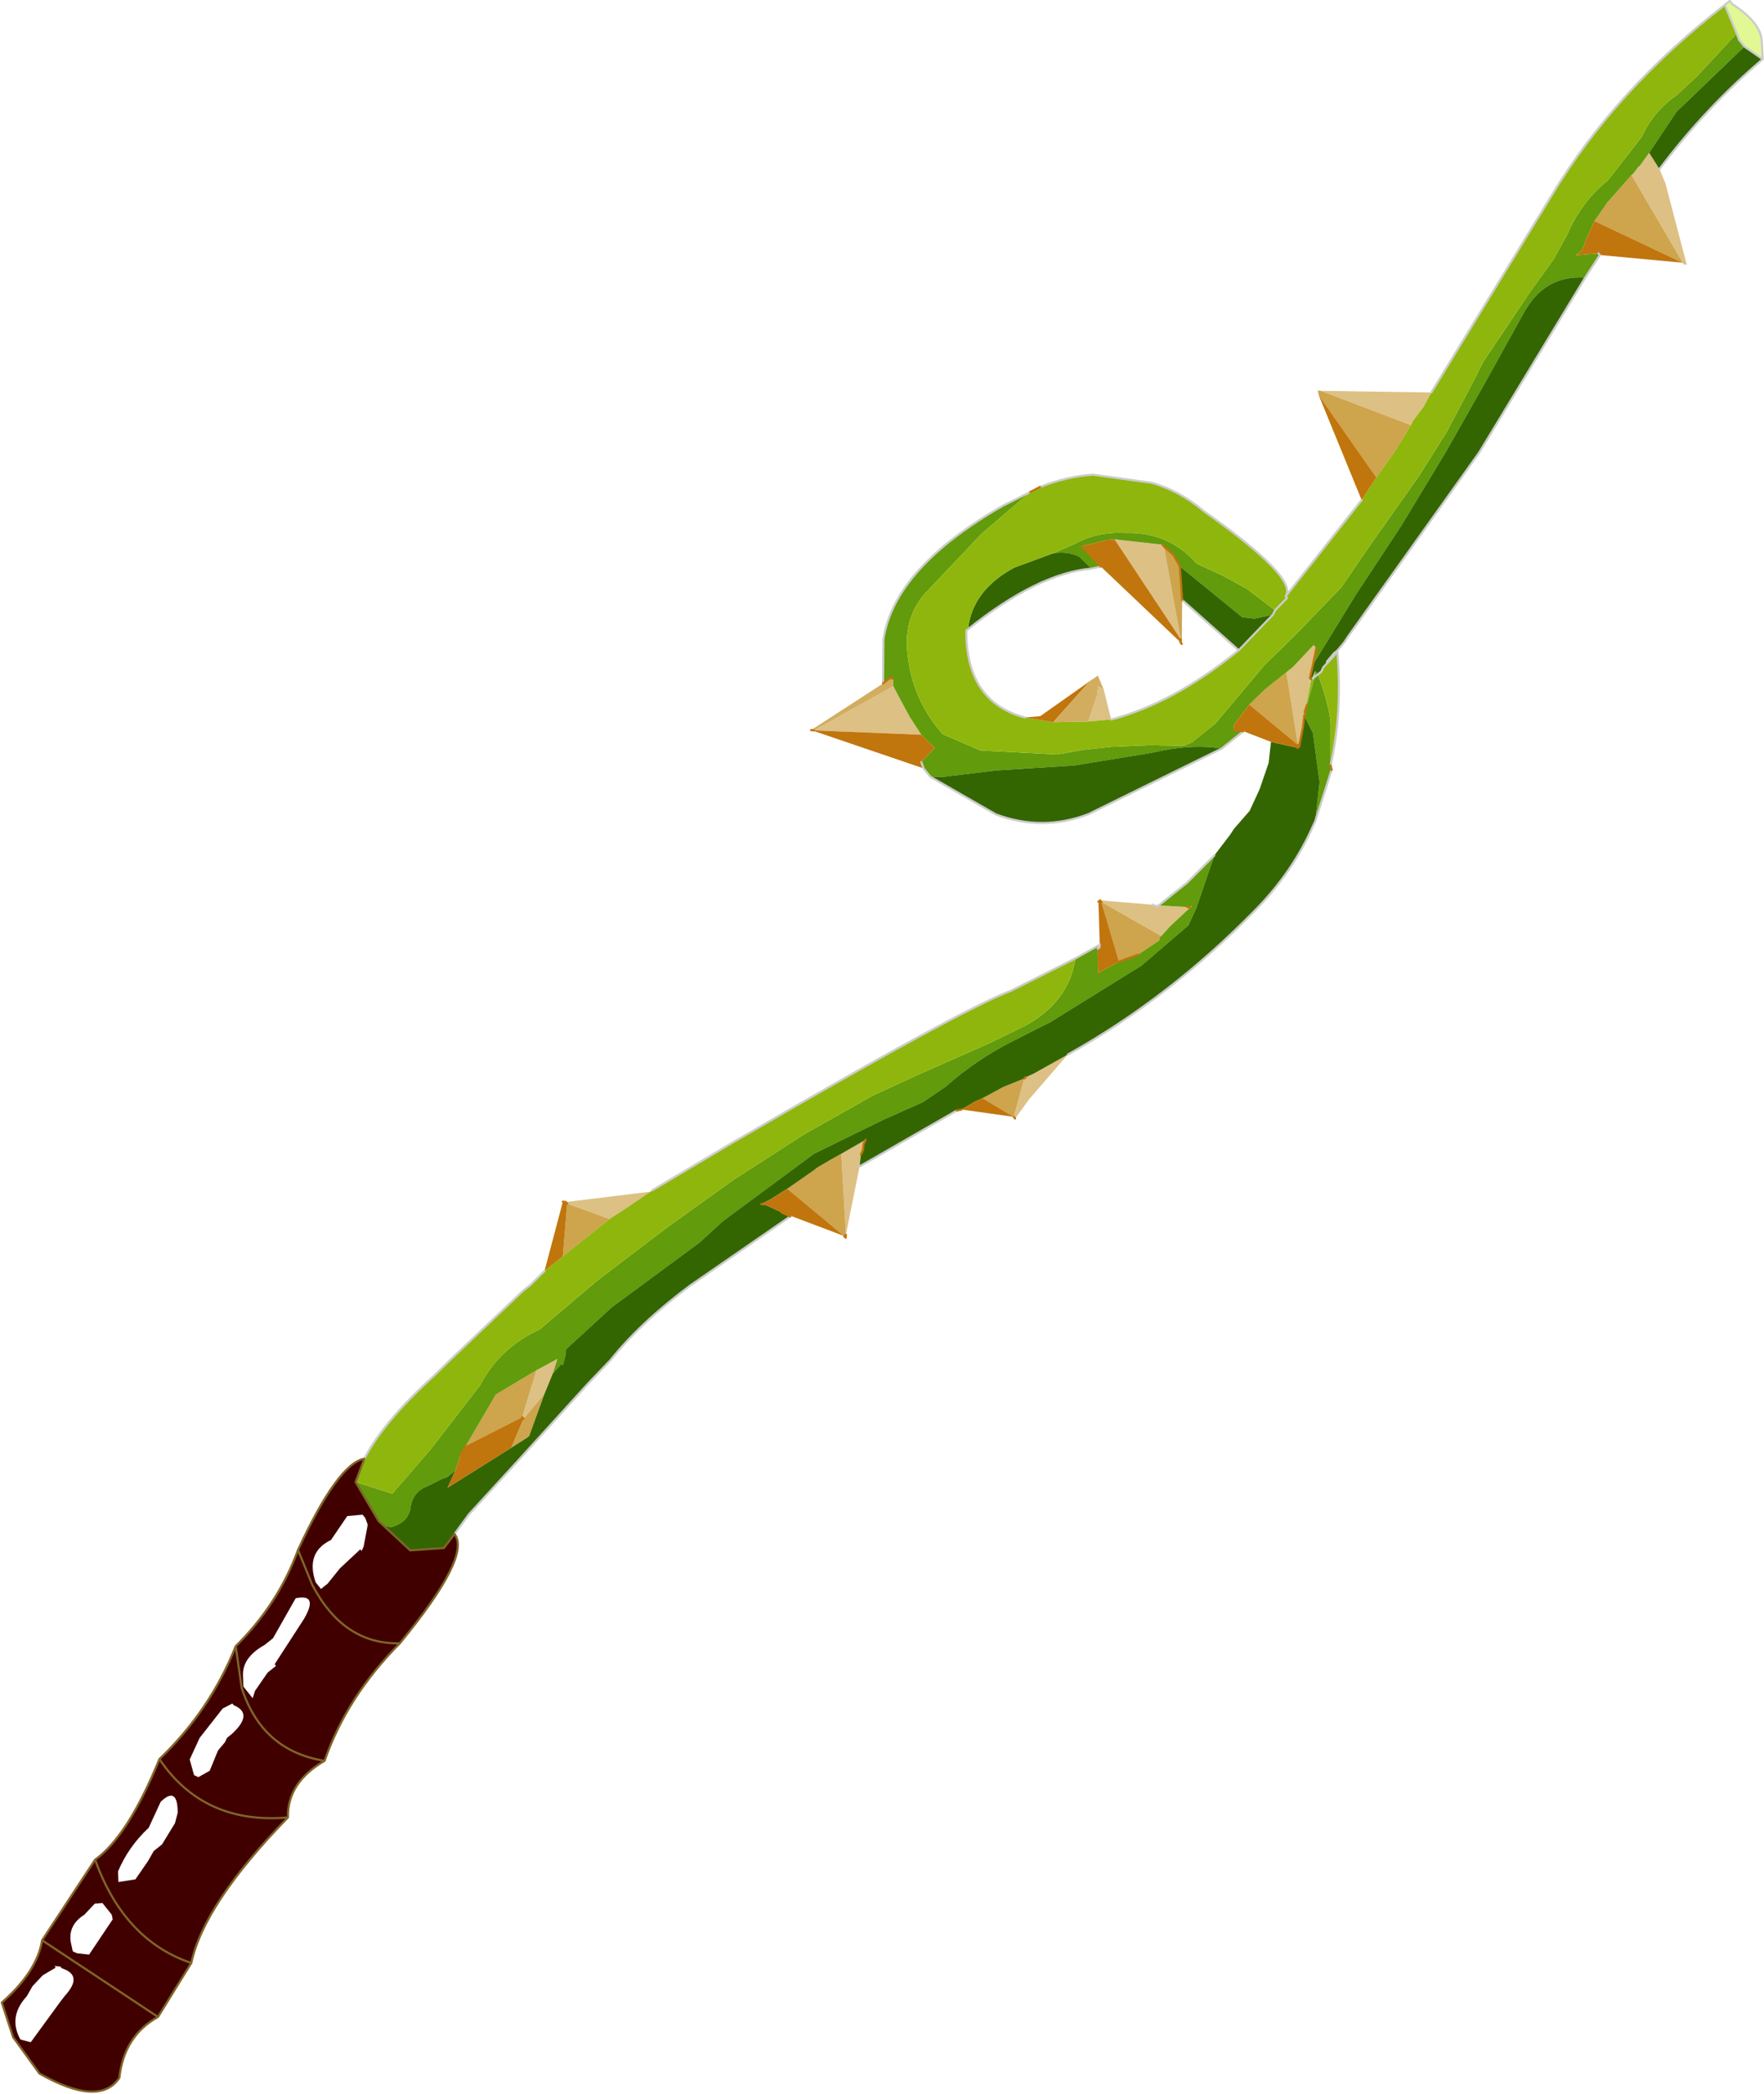 <svg viewBox="0 0 40.936 48.582" xmlns="http://www.w3.org/2000/svg" xmlns:xlink="http://www.w3.org/1999/xlink"><use transform="matrix(.618 .773 -.773 .618 39.3 -1.27)" width="16.05" height="61.45" xlink:href="#a"/><defs><use width="16.05" height="61.45" xlink:href="#b" id="a"/><g id="b"><path d="M5.7 4.85 3.3 4.5v-.05l-.05-.2V4.2l-.1-.35.45.05.35.1 1.8.8-.05.05m5.45 22.85.25 1.35.15.55h-.05l-.55-.75v-.05l.05-.2.15-.9m-1 5.45 1.05 1.25-1.55-1.1.1-.65.05.1.1.1.05.1.2.2m-3.65 5.9 1.05-1.7v-.05.05L7.5 38l-.05.5-.9.55H6.5m2.3-14.2.85-.9.1-.1.45-.5.05-.05.05.65.05.3-1.5.6H8.8m-6.1-11.5 1.65-2 .15.35.1.4.05.1-1.95 1.15m4.9 4.15.2.25.05.05v-.05l-.1-.2.1.1v.1l.55.65.3.35-.1-.15.25.3.05.05h-.05l-1.5-.85v-.2l-.1-.7h.1l.25.3M5.65 22l-.3.45L5 21.9l-.15-.15.15-.05.65.3m4 1.95.1-.05v-.05.05l-.1.05m-6.4-5.45 1.95 1.05-2.8-.25.8-.8h.05m-.1 7.2L1.5 27.6l.35-2.1.25.05.55.1.5.05m6 16.35.1-.55.2.3.25.45.15.75H9.8l-.65-.95" fill="#ddc084" fill-rule="evenodd"/><path d="M5.7 4.85h-.05l-2.05 1-.15-.5-.15-.85 2.4.35m5.5 29.55.05.05h-.05l-1.7.35.05-.75v-.1l.05-.35.05-.3 1.55 1.1M2.75 13.45l-.1-.05.05-.05 1.95-1.15.25.7.2.7-2.35-.15m4.6 4.65 1.5.85-1.45.3-.05-.5v-.65m3 6.15v.05l.05.05-.05.6-.15.45-1.35-.55 1.5-.6m-6.5-5.75.65.45.8.65h-.05l-.05-.05-1.95-1.05.3-.05.3.05m6.85 11.4.1-.55.15-.5.55.75-.8.3M9.5 44.45l-.5-1.3.15-1.1.65.95-.3 1.45m.2-2.2.55.9v.05l-.05.45-.35-.65-.15-.75M7.45 38.5v1.4l-.9-.85.9-.55" fill="#cea44d" fill-rule="evenodd"/><path d="m3.3 4.5.15.85.15.5.2.4.15.25v.2l.3-.45h.05l.2.6q-.65.7-.25 1.65l.7 1.7.7 1.75.7 1.9.6 1.85.65 1.8-.25-.3h-.1l.1.7v.85l.05.5.15.6.1.05.15-.15v.65q-.55.5-.95 1.35l-.9 1.6-1.05 1.5-.65 1.05-.2.25H3.8l-.15-.05-.05-.35v-.1l-.45.05-.5-.05-.55-.1-.25-.05-.15-.1-.05.05v.2L.85 25q-1.15-1.25-.7-4.15l.15-.7.05 1.5.25 1.8q.1.9 1 1.4.85.5 1.85.45l.85-.45 1.2-1.35.3-.55.35-.55.55-.75.5-.6.05-.2v-.7L6.9 18.4l-.1-1-.2-1.55-.35-1.15-.55-1.9-.4-1.15-.5-1.15-.25-.55-.6-1.9-.25-.9-.25-.6q-.4-.75-.4-1.55l-.3-1.25q-.3-.6-.25-1.25l-.05-.65L2.25.5l.15.05h.2l.2 2.2.35 1.1.1.35v.05l.05.2v.05m6.4 14.15.1.05.7 1.05-.65-.65-1-.6-.25-.05-.2-.05v-.05h-.05l-.1-.15-.4-.55-.1-.1h.1v.1-.1q.85.3 1.1.5l.75.6m-.2 7.5.1-.6h.05v.05l.45.35.1-.55.05-.15-.05.15.15-.45.05-.6-.05-.05v-.05l-.05-.3-.05-.65v-.05l-.05.1-.45.5V23l-.1-.9.7 1.1.2.4.05 1.45-.3 2.5-.2.95q-.2.95-.15 1.9l-.05.65-.25.95-.4 1.8-.1 2.65.05.75-.1 2.55.1 1.45.1.1.15.2H9.4l.05.3-.2-.3-.1.55-.15 1.1.5 1.3.1.25.2.3v.25l-.05.15-.05.25-.05.2q-.05.3.2.55.2.25.05.6l-.1.1-.2.05L8.55 47l.75-.5-.25-1.35-.45-1.85q-.4-.9-.15-1.9l-.05-1.8.05-2.05.1-1.9.2-1.95.3-1.85.3-1.2.45-1.7.2-.9q.2-1.15-.5-1.9M6.05 17.4l.05.1-.2.4-.2.2-1.85.4-.3-.05-.3.05H3.2l-.8.8-.1.15-.25.55.65-.05-.1.2-.4.05q-.3.15-.45.45l.15-.55q.1-.6.55-1.1.6-.8 1.6-.85l.6-.3.6-.25.8-.2" fill="#629b0b" fill-rule="evenodd"/><path d="M1.55.3V.15h.1q.75-.25 1.1 0L3.1.4l-.5.15h-.2L2.25.5l-.7-.2" fill="#e1f894" fill-rule="evenodd"/><path d="m4.5 6.85 1.65 4.5 1.45 5.1.05.15.05.25v.1l.05.25.05.15.05.1v.1h-.1l.1.2H7.8h.05v.05l-.05-.05-.2-.25-.65-1.8-.6-1.85-.7-1.9-.7-1.75-.7-1.7q-.4-.95.25-1.65m6 12.9.05.1q.55 1.05.7 2.3.35 2.85-.1 5.55l-.15.9-.05.2v.05l-.15.5-.1.55-.05.2-.05.35-.05.1-.4 2.6-.2-.2-.05-.1-.1-.1-.05-.1-.1.65-.05.3-.05.35v.1l-.05.75-.05.45-.05.25.05-.05.6-.3-.2 2.85q-.05 1.45.2 2.55l.1.75.4 2.5.25 1.6.15.55.1.4-.45.65-1 .15.2-.05.1-.1q.15-.35-.05-.6-.25-.25-.2-.55l.05-.2.05-.25.05-.15V45l.2.4.2-1.75.05-.45v-.05l-.55-.9-.25-.45-.05-.3h.05l-.15-.2-.1-.1-.1-1.45.1-2.55-.05-.75.1-2.65.4-1.8.25-.95.05-.65q-.05-.95.15-1.9l.2-.95.3-2.5-.05-1.45-.2-.4-.7-1.1-.15-.6-.05-.15-.1-.55-.25-.5-.35-.55-.35-.35.5-.4v-.05l-.05-.05-.25-.3-.2-.2.2.05.25.05 1 .6.65.65m-2.7.65-.75 3.4q-.35 1.1-1.35 1.7l-1.65.65.2-.25.65-1.05 1.05-1.5.9-1.6q.4-.85.95-1.35M3.1.4q.05 1.75.5 3.5l-.45-.05-.35-1.1-.2-2.2.5-.15m3 17.1.05.4.1.75-1.75.3-.65-.45 1.85-.4.2-.2.2-.4m-4.2 5.8q-.65-.65-.45-1.75l.3-.9q.15-.3.45-.45l.4-.05q-.7 1.05-.7 3.15" fill="#360" fill-rule="evenodd"/><path d="M7.7 16.85q1.2.8 2 1.8l-.75-.6q-.25-.2-1.1-.5v-.1l-.05-.1-.05-.35-.05-.15m.55 29.65q-.4-.9-.5-2.5l-.05-.5-.2-2.35v-.25l-.05-.45V38.5l.05-.5.05-.65v-.05l.3-2.15q.9-6.1 1.3-7.35l.35-1.65q.7.75.5 1.9l-.2.9-.45 1.7-.3 1.2-.3 1.85-.2 1.95-.1 1.9-.05 2.05.05 1.8q-.25 1 .15 1.9l.45 1.85.25 1.35-.75.5-.3-.5M.3 20.15l.05-.25q.2-.65.55-1.15l1-.95q.55-.4 1.3-.55 2.6-.75 2.75-.25l-.65-2.8-.2-.6-.2-.7-.25-.7-.05-.1-.1-.4-.15-.35-1.85-5.1q-1-2.7-.95-5.95l.7.2.2 1.35.05.65q-.05.65.25 1.25L3.05 5q0 .8.4 1.55l.25.6.25.9.6 1.9.25.55.5 1.15.4 1.15.55 1.9.35 1.15.2 1.55.1 1 .35 1.75v.7l-.05.2-.5.6-.55.75-.35.55-.3.55-1.2 1.35-.85.45q-1 .05-1.85-.45-.9-.5-1-1.4l-.25-1.8-.05-1.5m5.8-2.65-.05-.1-.8.2-.6.25-.6.3q-1 .05-1.6.85-.45.5-.55 1.1l-.15.55-.3.9q-.2 1.1.45 1.75v.05q1.3 1.05 2.45.2l.5-.45.5-.65.3-.45q.6-1.35.6-3.25v-.1l-.1-.75-.05-.4M6 17l.05.4L6 17h-.05H6m2.6 1.6.1.15-.3-.35-.55-.65v-.1l.4.55.1.15h.05v.05l.2.2" fill="#8fb60c" fill-rule="evenodd"/><path d="m3.6 5.85 2.05-1-1.35 1.4h-.05l-.3.45v-.2l-.15-.25-.2-.4m7.9 23.75-.9.85.05-.35.05-.2.8-.3m-.3 4.85-1.35.8-.4.2-.05.05.05-.25.05-.45 1.7-.35m-3.75 6-1-1.35.05-.05h.05l.9.85v.55m2.2-14.9-.05-.05-.8-.6v-.05h.05l1.35.55-.1.55-.45-.35v-.05.05-.05M8.4 19.4l-.6.35-.15.15-.1-.05-.15-.6 1.45-.3h.05V19l-.5.4m-4.6 6.75-2.35 1.5.05-.05 1.65-1.9.45-.05v.1l.05.35.15.05M5.3 14.2l-2.55-.75 2.35.15.2.6m-.45 8.9-.5.45.2-.3.1-1.65v.3l.2 1.2m.35-3.55.05.05-2.55.35-.65.05.25-.55.1-.15 2.8.25M9.8 45l-.2-.3-.1-.25.3-1.45h.05l.35.65-.2 1.75-.2-.4" fill="#c1750d" fill-rule="evenodd"/><path d="m1.45 27.65.2-2v-.2l.05-.05.15.1-.35 2.1-.05.05m3.9-5.2-.5.65-.2-1.2v-.3l.35.1-.15.05.15.15.35.55" fill="#d2ad60" fill-rule="evenodd"/><path d="M10.95 45.95q.65 0 1.2 2.6.2 1.75 1.05 3.1-.15 1 .5 1.5.35 2.8 1.25 3.9l.5 1.4q-.15.9.55 1.6.25.8-1.25 1.4l-1.05-.05-.8-.3q-.05-1.1-.55-1.65l-.7-2.15q.05-.95-.9-2.65Q10.6 53 9.8 51.6q-.15-1.4-.85-2.55-1-2-.7-2.55l.3.5 1.05.15 1-.15.45-.65-.1-.4m2.8 14.1-.05-.2q-.1-.65-.55-.35h-.05l-.1.1h.05l-.05.35.05.35.1.25q.1.65.7.75l.2-.15-.3-1.1m-4.4-12.7h-.1l-.2.3.2.65q-.15.65.55.9h.2V49l-.1-.45-.05-.65h.05l-.05-.1-.3-.35-.05-.05-.15-.05m.95 2.6q-.25-.65-.5-.15l.4 1v.25q-.1.6.25.85l.2.15H11l-.1-.15-.15-.5v-.25h-.05l-.4-1.2m-1.35-.9.85.25q1.55.3 2.35-.75-.8 1.05-2.35.75l-.85-.25m1.85 3.45-.05.25.2.85.25.5.35.15.1-.05.05-.3-.25-.45-.05-.25-.05-.1v-.15q-.05-.7-.5-.45h-.05m2.4-.85q-1.1 1-2.55.45l-.85-.5.85.5q1.45.55 2.55-.45m-.3 6.15h-.35l-.1.15.05.35q-.05.45.3.65l.2.1.1-.05.2-.2-.3-.95-.1-.05m-.55-1.8v-.15l-.2-.55-.15-.2q-.5-.4-.45.15l.3.6q.05.65.35 1.2l.2.15.2-.35-.15-.5-.1-.25V56m1.35-2.85q-1.1 1.65-2.95 1.5 1.85.15 2.95-1.5m1.75 5.3-3.1 1 3.1-1m-.5-1.4q-1.4.9-3.3.25 1.9.65 3.3-.25" fill="#400000" fill-rule="evenodd"/><path d="m13.7 61.4-.15.05.15-.05" fill="#333" fill-rule="evenodd"/><path d="m4.3 6.25.2.6 1.65 4.5 1.45 5.1.05.15.05.25q1.2.8 2 1.8m.1.05.7 1.05.05.1q.55 1.05.7 2.3.35 2.85-.1 5.55m-.6 2.85-.4 2.6m-.1 2L9.85 38q-.05 1.45.2 2.55m-2.55.6v-.25l-.05-.45m.1-3.15.3-2.15q.9-6.1 1.3-7.35l.35-1.65.1-.6h.05l-.05-.05m.15-1.65V23l-.1-.9M7.8 19.75v.65l-.75 3.4q-.35 1.1-1.35 1.7l-1.65.65H3.8l-.15-.05m-2-.45L.85 25q-1.15-1.25-.7-4.15l.15-.7m.05-.25q.2-.65.55-1.15l1-.95q.55-.4 1.3-.55 2.6-.75 2.75-.25M1.55.3V.15m.1 0q.75-.25 1.1 0L3.1.4q.05 1.75.5 3.5M2.25.5l.15.05h.2L3.1.4M1.55.3l.7.2M4.3 6.25h-.05m3.6 11.3v-.1l-.05-.1m-.05-.15-.05-.25v-.1l.05.15.05.35M6 17h-.05m1.9.75v.05m0-.15v-.1m-.1-.35V17l-.05-.05m1.95 8.65v-.05.05m.1-1.75v.05l-.1.05M1.9 23.3v.05m5.95-5.7v.1M10.05 40.55l.1.75.4 2.5.25 1.6.15.55m-2.7.55q-.4-.9-.5-2.5l-.05-.5-.2-2.35M5.95 17l-.65-2.8m-.95-2.85L2.5 6.25q-1-2.7-.95-5.95m0-.15h.1m4.4 17.25.05.1.05.4.1.75v.1q0 1.9-.6 3.25m-1.3 1.55q-1.15.85-2.45-.2v-.05m4.15-5.9L6 17m-1.5 1.95 1.75-.3m-3.65 1.5.1-.2m-.1.2q-.7 1.05-.7 3.15" fill="none" stroke="#ccc" stroke-linecap="round" stroke-linejoin="round" stroke-width=".05"/><path d="m9.7 18.65.1.05m1.75 10.9h-.05m-.9.85-.05.1m.65 3.85.05.05h-.05m-1.35.8.2-.1m-3.6 3.95.05-.05h.05M8.8 24.9v-.05m-8.5-4.7.05-.25m7.25-2.4.2.25h.05m-.5-.55.25.3m1.25 1.45h.05l-.05-.05-.25-.3m-.35-.4.1.15h.05v.05l.2.2m.3.4v-.05m1.3 4.4.05-.05m.1 1.65-.15.45m-2.55-5.5.15-.15m-3.3-.8-.65-.45-.3-.05-.3.05m1.95 1.05.05.05h.05m-3.8 8-.05.05m7.4-2.8H8.8m2.15 4v-.05M9.6 44.7l-.1-.25M3.2 18.5h.05m-.55 1.45-.65.05m-.35 5.4-.05.05v.2m8.3 7.3-.05-.1-.1-.1-.05-.1M9.4 35.5l.05-.05M9.8 43h.05" fill="none" stroke="#c1750d" stroke-linecap="round" stroke-linejoin="round" stroke-width=".05"/><path d="M10.95 45.95q.65 0 1.2 2.6.2 1.75 1.05 3.1-.15 1 .5 1.5.35 2.8 1.25 3.9l.5 1.4q-.15.9.55 1.6.25.8-1.25 1.4l-1.05-.05-.8-.3q-.05-1.1-.55-1.65l-.7-2.15q.05-.95-.9-2.65Q10.6 53 9.8 51.6q-.15-1.4-.85-2.55-1-2-.7-2.55l.3.5 1.05.15 1-.15.45-.65-.1-.4m1.2 2.6q-.8 1.05-2.35.75l-.85-.25m.85 2.55.85.5q1.45.55 2.55-.45m-1.55 5.65q1.9.65 3.3-.25m-2.6 2.4 3.1-1m-4.7-3.8q1.85.15 2.95-1.5" fill="none" stroke="#806528" stroke-linecap="round" stroke-linejoin="round" stroke-width=".05"/></g></defs></svg>